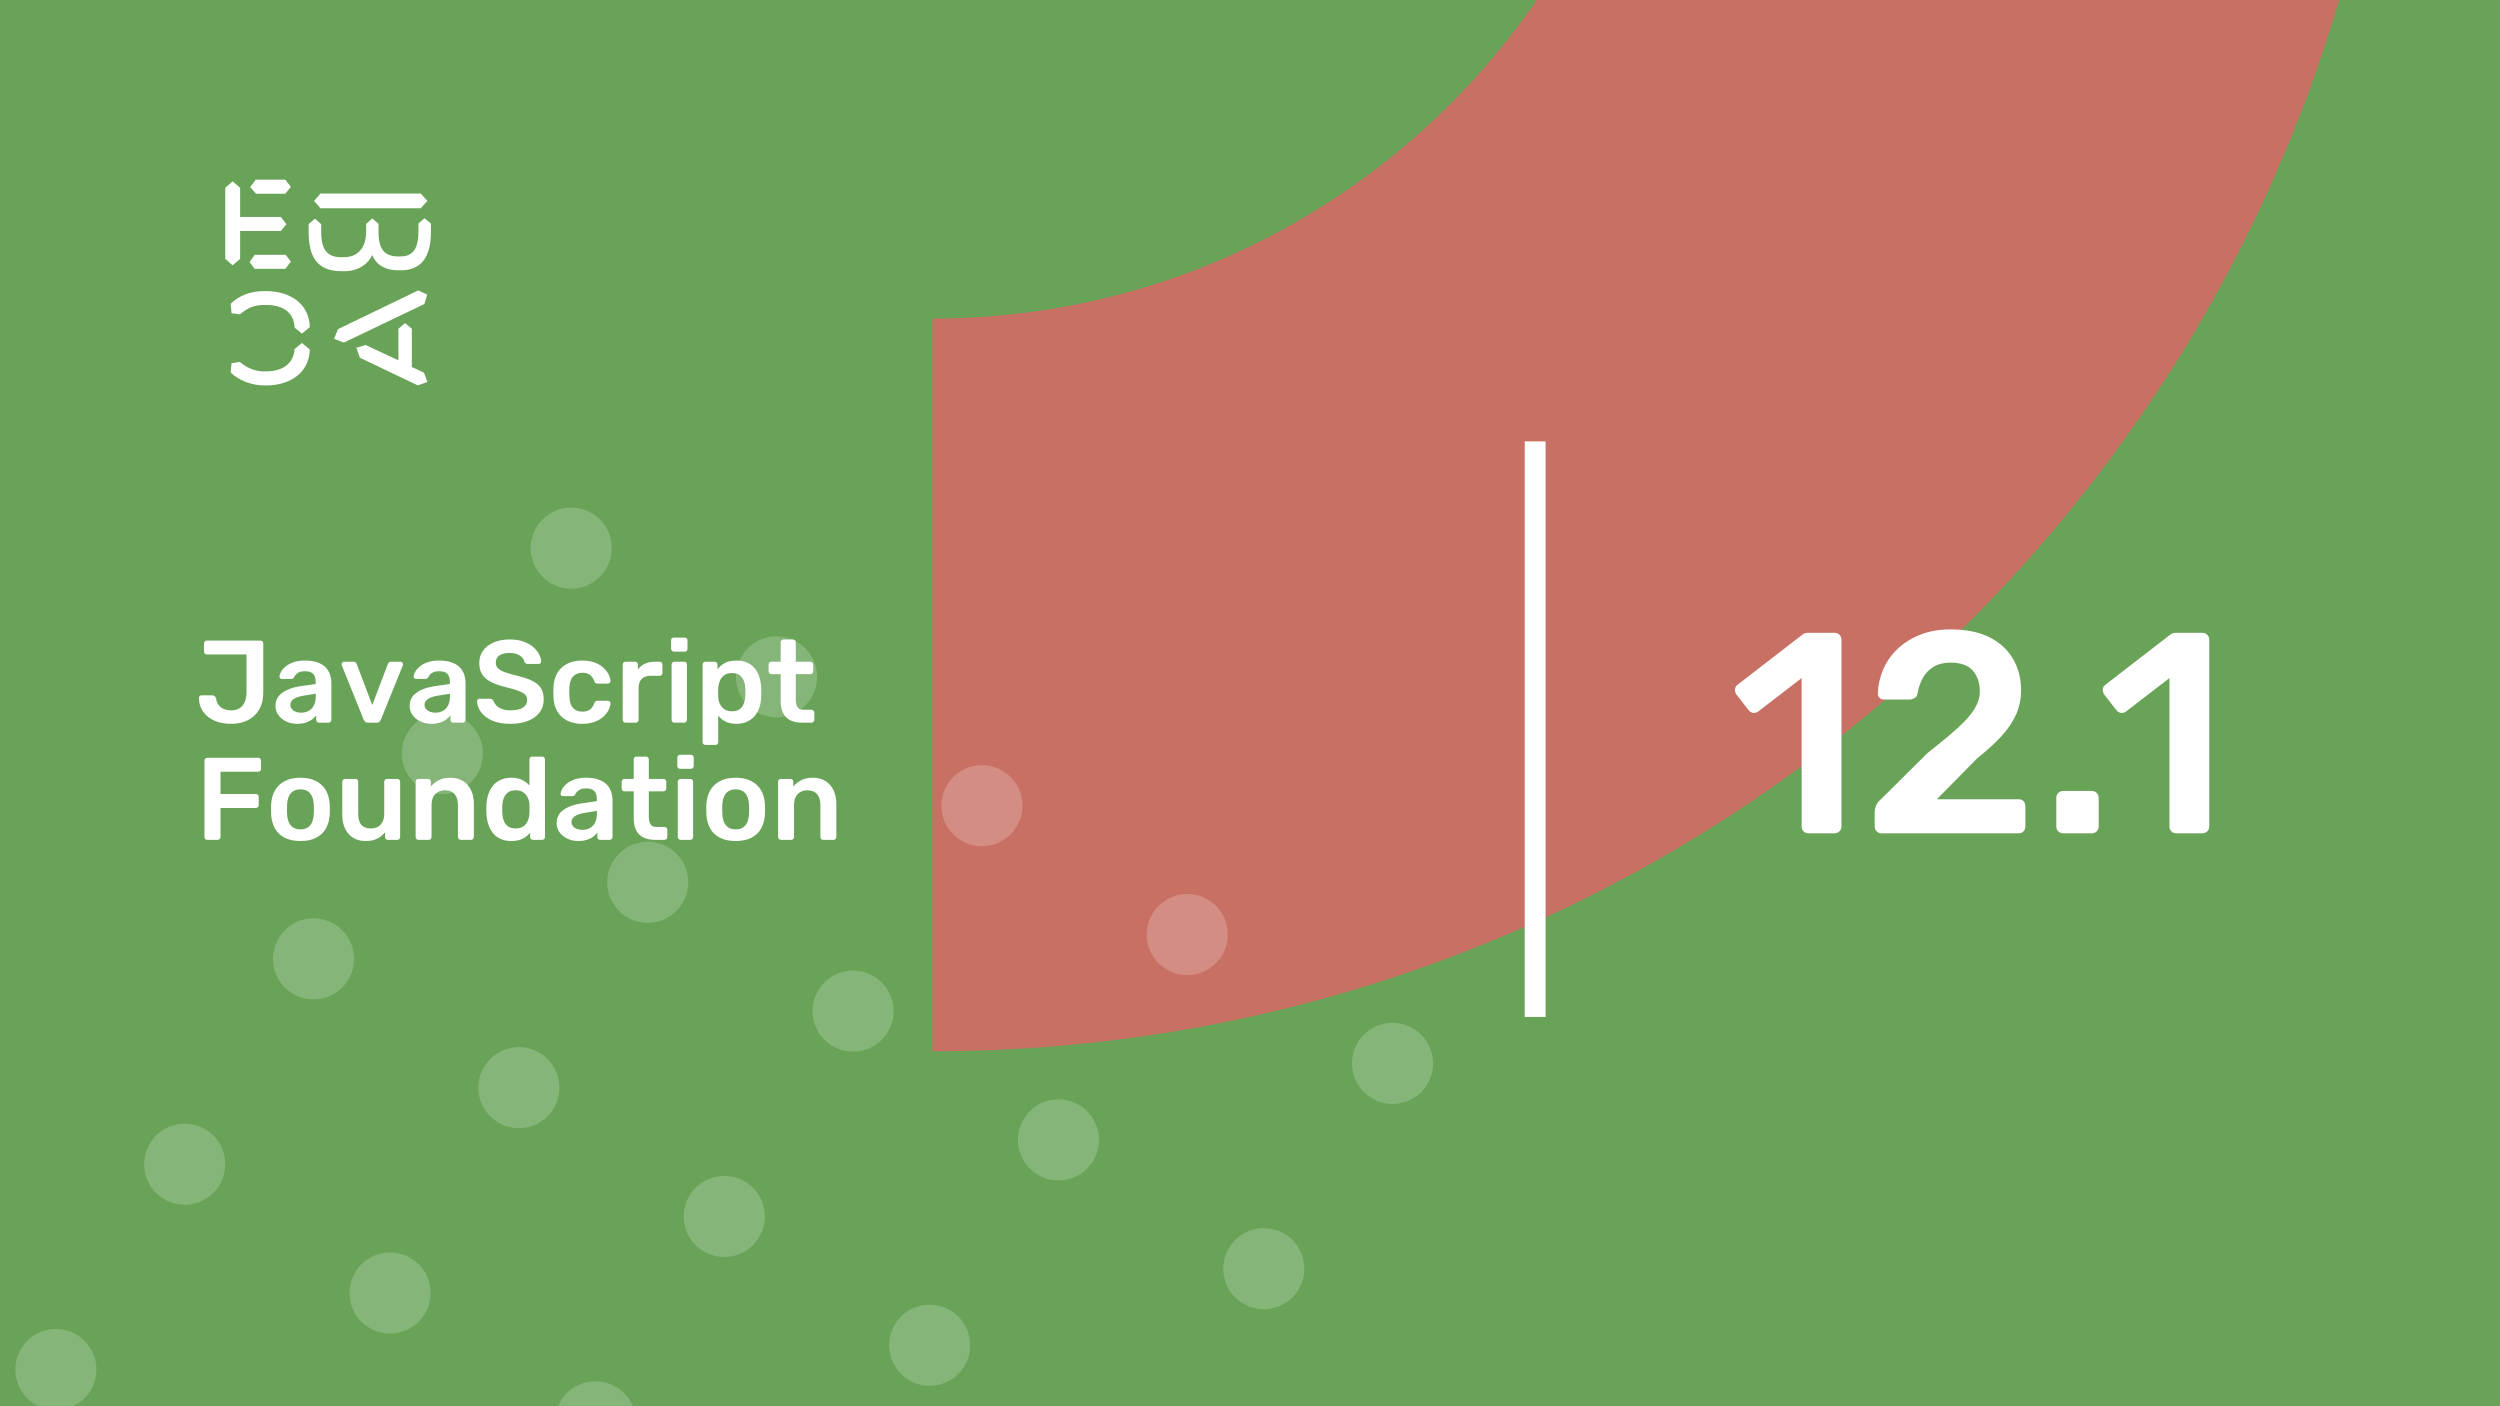 <svg xmlns="http://www.w3.org/2000/svg" version="1.1" xmlns:xlink="http://www.w3.org/1999/xlink" xmlns:svgjs="http://svgjs.dev/svgjs" viewBox="0 0 1920 1080" id="hidden-cover-svg"><g><rect width="1920" height="1080" fill="#68a357"/></g><g fill="#c97064"><path d="M716 244.687C1027.07 244.687 1278.69 -7.552 1278.69 -318L1842 -318C1842 303.522 1338.15 807.374 716 807.374L716 244.687Z"/></g><g fill="#ffffff" opacity="0.2"><path d="M59.455 1025.44C74.036 1034.58 78.43 1053.77 69.284 1068.35C60.138 1082.93 40.95 1087.32 26.37 1078.18C11.789 1069.03 7.395 1049.85 16.541 1035.27C25.687 1020.69 44.875 1016.29 59.455 1025.44ZM115.48 877.553C106.334 892.133 110.729 911.319 125.309 920.464C139.89 929.608 159.077 925.213 168.224 910.634C177.37 896.054 172.975 876.869 158.395 867.724C143.815 858.579 124.627 862.974 115.48 877.553ZM214.42 719.84C205.274 734.42 209.668 753.605 224.249 762.75C238.829 771.895 258.017 767.5 267.163 752.921C276.31 738.341 271.915 719.155 257.335 710.01C242.754 700.865 223.566 705.26 214.42 719.84ZM313.36 562.127C304.213 576.706 308.608 595.892 323.188 605.037C337.769 614.182 356.956 609.787 366.103 595.207C375.249 580.628 370.855 561.442 356.274 552.297C341.694 543.152 322.506 547.547 313.36 562.127ZM412.299 404.414C403.153 418.993 407.547 438.179 422.128 447.324C436.708 456.469 455.896 452.074 465.042 437.494C474.189 422.915 469.794 403.729 455.214 394.584C440.633 385.439 421.446 389.834 412.299 404.414ZM174.263 1134.19C165.117 1148.77 169.512 1167.96 184.092 1177.1C198.673 1186.25 217.86 1181.85 227.007 1167.27C236.153 1152.69 231.758 1133.51 217.178 1124.36C202.597 1115.22 183.41 1119.61 174.263 1134.19ZM273.203 976.477C264.056 991.057 268.451 1010.24 283.032 1019.39C297.612 1028.53 316.8 1024.14 325.946 1009.56C335.093 994.979 330.698 975.792 316.117 966.648C301.537 957.503 282.349 961.898 273.203 976.477ZM372.143 818.764C362.996 833.344 367.391 852.53 381.971 861.675C396.552 870.82 415.739 866.425 424.886 851.845C434.032 837.266 429.638 818.08 415.057 808.935C400.477 799.79 381.289 804.185 372.143 818.764ZM471.082 661.051C461.936 675.631 466.33 694.817 480.911 703.962C495.491 713.106 514.679 708.711 523.825 694.132C532.972 679.552 528.577 660.367 513.997 651.222C499.416 642.077 480.228 646.472 471.082 661.051ZM570.022 503.338C560.875 517.918 565.27 537.103 579.85 546.248C594.431 555.393 613.619 550.998 622.765 536.419C631.911 521.839 627.517 502.653 612.936 493.508C598.356 484.363 579.168 488.758 570.022 503.338ZM331.986 1233.11C322.84 1247.69 327.234 1266.88 341.815 1276.03C356.395 1285.17 375.583 1280.78 384.729 1266.2C393.875 1251.62 389.481 1232.43 374.9 1223.29C360.32 1214.14 341.132 1218.54 331.986 1233.11ZM430.925 1075.4C421.779 1089.98 426.174 1109.17 440.754 1118.31C455.335 1127.46 474.522 1123.06 483.669 1108.48C492.815 1093.9 488.42 1074.72 473.84 1065.57C459.26 1056.43 440.072 1060.82 430.925 1075.4ZM529.865 917.688C520.719 932.268 525.113 951.454 539.694 960.599C554.274 969.744 573.462 965.349 582.608 950.77C591.755 936.19 587.36 917.004 572.78 907.859C558.199 898.714 539.011 903.109 529.865 917.688ZM628.805 759.976C619.658 774.555 624.053 793.741 638.633 802.886C653.214 812.031 672.402 807.636 681.548 793.056C690.694 778.477 686.3 759.291 671.719 750.146C657.139 741.001 637.951 745.396 628.805 759.976ZM727.744 602.263C718.598 616.842 722.992 636.028 737.573 645.173C752.153 654.318 771.341 649.923 780.487 635.343C789.634 620.764 785.239 601.578 770.659 592.433C756.078 583.288 736.787 587.707 727.744 602.263ZM489.708 1332.04C480.562 1346.62 484.957 1365.81 499.537 1374.95C514.118 1384.1 533.305 1379.7 542.452 1365.12C551.598 1350.54 547.203 1331.35 532.623 1322.21C518.042 1313.06 498.855 1317.46 489.708 1332.04ZM588.648 1174.33C579.502 1188.91 583.896 1208.09 598.477 1217.24C613.057 1226.38 632.245 1221.99 641.391 1207.41C650.538 1192.83 646.143 1173.64 631.563 1164.5C616.982 1155.35 597.794 1159.75 588.648 1174.33ZM687.587 1016.61C678.441 1031.19 682.836 1050.38 697.416 1059.52C711.997 1068.67 731.185 1064.27 740.331 1049.69C749.477 1035.11 745.083 1015.93 730.502 1006.78C715.922 997.638 696.734 1002.03 687.587 1016.61ZM786.527 858.9C777.381 873.479 781.775 892.666 796.356 901.811C810.936 910.956 830.124 906.561 839.27 891.981C848.417 877.401 844.022 858.215 829.442 849.07C814.861 839.925 795.57 844.344 786.527 858.9ZM885.467 701.187C876.32 715.767 880.715 734.952 895.295 744.097C909.876 753.242 929.064 748.847 938.21 734.268C947.356 719.688 942.962 700.502 928.381 691.357C913.801 682.212 894.51 686.631 885.467 701.187ZM647.431 1430.96C638.285 1445.54 642.679 1464.73 657.26 1473.87C671.84 1483.02 691.028 1478.62 700.174 1464.05C709.321 1449.47 704.926 1430.28 690.345 1421.13C675.765 1411.99 656.577 1416.38 647.431 1430.96ZM746.37 1273.25C737.224 1287.83 741.619 1307.02 756.199 1316.16C770.78 1325.31 789.967 1320.91 799.114 1306.33C808.26 1291.75 803.866 1272.57 789.285 1263.42C774.705 1254.28 755.517 1258.67 746.37 1273.25ZM845.31 1115.54C836.164 1130.12 840.558 1149.3 855.139 1158.45C869.719 1167.59 888.907 1163.2 898.053 1148.62C907.2 1134.04 902.805 1114.85 888.225 1105.71C873.644 1096.56 854.353 1100.98 845.31 1115.54ZM944.25 957.824C935.103 972.404 939.498 991.59 954.078 1000.74C968.659 1009.88 987.847 1005.49 996.993 990.905C1006.14 976.326 1001.74 957.14 987.164 947.995C972.584 938.85 953.293 943.268 944.25 957.824ZM1043.09 800.135C1033.94 814.714 1038.33 833.901 1052.91 843.046C1067.5 852.19 1086.68 847.795 1095.83 833.216C1104.98 818.636 1100.58 799.45 1086 790.305C1071.52 781.136 1052.23 785.555 1043.09 800.135Z"/></g><g><path d="M178.635 139.281L184.422 144.246V166.626H215.704L219.958 172.147L215.69 177.397H184.422V198.795L178.635 203.747L173 198.795V144.232L178.635 139.281ZM195.554 195.68H219.406L223.397 200.915L219.143 206.45H195.554L191.7 201.342L195.554 195.68ZM196.382 138H219.129L223.383 143.52L219.129 148.77H196.659L192.115 143.677L196.382 138ZM323.155 148.628L328.251 154.291L323.155 159.968H246.13L241.172 154.291L246.13 148.628H323.155ZM237.043 172.147L241.849 167.893L246.669 172.147V178.393C246.669 188.879 249.417 197.515 261.668 197.515H264.14C275.147 197.515 281.197 189.86 281.197 177.952V172.005L285.879 167.75L290.699 171.862V178.379C290.699 189.007 293.723 196.946 305.56 196.946H307.618C319.178 196.946 321.235 187.869 321.373 177.952V171.578L326.056 167.608L331 171.72V178.094C330.862 191.838 327.285 207.574 308.032 207.574H305.974C294.552 207.574 288.365 202.324 285.892 195.808C283.006 202.466 275.299 208.286 264.844 208.286H262.358C242.553 208.286 237.194 195.964 237.056 178.663V172.147H237.043ZM276.391 274.744L273.642 267.089L280.796 264.969L305.974 276.721V252.491L311.07 248.095L316.291 252.491V281.829L325.641 286.226L328.251 293.311L320.959 296L276.391 274.744ZM321.235 223.011L328.113 226.27L325.917 233.497L264.002 263.119L256.571 260.146L259.596 252.776L321.235 223.011ZM231.905 263.404L237.954 268.512C237.402 286.51 222.403 296 204.669 296H202.874C194.062 296 183.759 292.6 177.157 286.083L177.834 278.855L184.298 278.002C189.118 282.256 195.858 285.229 202.183 285.229H204.117C216.091 285.229 225.303 280.136 226.27 268.085L231.905 263.404ZM226.256 251.638C225.704 239.16 216.629 234.209 204.103 234.209H202.169C194.739 234.209 189.104 237.182 184.284 241.436L177.834 240.583L177.143 233.355C183.745 226.696 192.957 223.58 202.597 223.58H204.517C222.403 223.58 237.402 232.942 237.94 251.211L231.891 256.176L226.256 251.638Z" fill="#ffffff"/></g><path d="M1171 781L1171 339L1187 339L1187 781L1171 781Z" fill="#ffffff"/><g fill="#ffffff" id="info-group"><path d="M177.36 555.9L177.36 555.9Q172.5 555.9 168.135 554.685Q163.77 553.47 160.35 550.95Q156.93 548.43 154.905 544.74Q152.88 541.05 152.79 536.01L152.79 536.01Q152.79 535.2 153.33 534.615Q153.87 534.03 154.68 534.03L154.68 534.03L163.23 534.03Q164.4 534.03 164.985 534.66Q165.57 535.29 165.93 536.37L165.93 536.37Q166.38 539.61 168 541.635Q169.62 543.66 172.095 544.605Q174.57 545.55 177.63 545.55L177.63 545.55Q183.3 545.55 186.315 541.86Q189.33 538.17 189.33 531.6L189.33 531.6L189.33 502.62L158.82 502.62Q157.83 502.62 157.245 501.99Q156.66 501.36 156.66 500.46L156.66 500.46L156.66 494.16Q156.66 493.26 157.245 492.63Q157.83 492 158.82 492L158.82 492L199.95 492Q200.94 492 201.57 492.63Q202.2 493.26 202.2 494.25L202.2 494.25L202.2 531.96Q202.2 539.43 199.095 544.83Q195.99 550.23 190.455 553.065Q184.92 555.9 177.36 555.9ZM228.21 555.9L228.21 555.9Q223.53 555.9 219.75 554.055Q215.97 552.21 213.765 549.105Q211.56 546 211.56 542.13L211.56 542.13Q211.56 535.83 216.69 532.095Q221.82 528.36 230.1 527.1L230.1 527.1L242.43 525.3L242.43 523.41Q242.43 519.63 240.54 517.56Q238.65 515.49 234.06 515.49L234.06 515.49Q230.82 515.49 228.795 516.795Q226.77 518.1 225.78 520.26L225.78 520.26Q225.06 521.43 223.71 521.43L223.71 521.43L216.6 521.43Q215.61 521.43 215.115 520.89Q214.62 520.35 214.62 519.45L214.62 519.45Q214.71 518.01 215.835 515.94Q216.96 513.87 219.255 511.935Q221.55 510 225.24 508.65Q228.93 507.3 234.15 507.3L234.15 507.3Q239.82 507.3 243.735 508.695Q247.65 510.09 249.99 512.43Q252.33 514.77 253.41 517.92Q254.49 521.07 254.49 524.58L254.49 524.58L254.49 552.84Q254.49 553.74 253.86 554.37Q253.23 555 252.33 555L252.33 555L245.04 555Q244.05 555 243.465 554.37Q242.88 553.74 242.88 552.84L242.88 552.84L242.88 549.33Q241.71 550.95 239.73 552.48Q237.75 554.01 234.915 554.955Q232.08 555.9 228.21 555.9ZM231.27 547.35L231.27 547.35Q234.42 547.35 236.985 546Q239.55 544.65 241.035 541.815Q242.52 538.98 242.52 534.66L242.52 534.66L242.52 532.77L233.52 534.21Q228.21 535.02 225.6 536.82Q222.99 538.62 222.99 541.23L222.99 541.23Q222.99 543.21 224.205 544.605Q225.42 546 227.31 546.675Q229.2 547.35 231.27 547.35ZM289.23 555L282.57 555Q281.13 555 280.455 554.325Q279.78 553.65 279.33 552.75L279.33 552.75L262.5 510.99Q262.32 510.54 262.32 510.18L262.32 510.18Q262.32 509.37 262.905 508.785Q263.49 508.2 264.3 508.2L264.3 508.2L271.59 508.2Q272.67 508.2 273.21 508.785Q273.75 509.37 273.93 509.91L273.93 509.91L285.9 541.5L297.87 509.91Q298.05 509.37 298.59 508.785Q299.13 508.2 300.21 508.2L300.21 508.2L307.59 508.2Q308.31 508.2 308.895 508.785Q309.48 509.37 309.48 510.18L309.48 510.18Q309.48 510.54 309.39 510.99L309.39 510.99L292.47 552.75Q292.11 553.65 291.39 554.325Q290.67 555 289.23 555L289.23 555ZM331.26 555.9L331.26 555.9Q326.58 555.9 322.8 554.055Q319.02 552.21 316.815 549.105Q314.61 546 314.61 542.13L314.61 542.13Q314.61 535.83 319.74 532.095Q324.87 528.36 333.15 527.1L333.15 527.1L345.48 525.3L345.48 523.41Q345.48 519.63 343.59 517.56Q341.7 515.49 337.11 515.49L337.11 515.49Q333.87 515.49 331.845 516.795Q329.82 518.1 328.83 520.26L328.83 520.26Q328.11 521.43 326.76 521.43L326.76 521.43L319.65 521.43Q318.66 521.43 318.165 520.89Q317.67 520.35 317.67 519.45L317.67 519.45Q317.76 518.01 318.885 515.94Q320.01 513.87 322.305 511.935Q324.6 510 328.29 508.65Q331.98 507.3 337.2 507.3L337.2 507.3Q342.87 507.3 346.785 508.695Q350.7 510.09 353.04 512.43Q355.38 514.77 356.46 517.92Q357.54 521.07 357.54 524.58L357.54 524.58L357.54 552.84Q357.54 553.74 356.91 554.37Q356.28 555 355.38 555L355.38 555L348.09 555Q347.1 555 346.515 554.37Q345.93 553.74 345.93 552.84L345.93 552.84L345.93 549.33Q344.76 550.95 342.78 552.48Q340.8 554.01 337.965 554.955Q335.13 555.9 331.26 555.9ZM334.32 547.35L334.32 547.35Q337.47 547.35 340.035 546Q342.6 544.65 344.085 541.815Q345.57 538.98 345.57 534.66L345.57 534.66L345.57 532.77L336.57 534.21Q331.26 535.02 328.65 536.82Q326.04 538.62 326.04 541.23L326.04 541.23Q326.04 543.21 327.255 544.605Q328.47 546 330.36 546.675Q332.25 547.35 334.32 547.35ZM392.01 555.9L392.01 555.9Q383.64 555.9 378.015 553.425Q372.39 550.95 369.465 546.945Q366.54 542.94 366.36 538.53L366.36 538.53Q366.36 537.72 366.9 537.18Q367.44 536.64 368.25 536.64L368.25 536.64L376.26 536.64Q377.43 536.64 378.015 537.135Q378.6 537.63 379.05 538.35L379.05 538.35Q379.59 540.06 381.12 541.725Q382.65 543.39 385.305 544.47Q387.96 545.55 392.01 545.55L392.01 545.55Q398.49 545.55 401.685 543.39Q404.88 541.23 404.88 537.54L404.88 537.54Q404.88 534.93 403.17 533.355Q401.46 531.78 397.905 530.475Q394.35 529.17 388.5 527.73L388.5 527.73Q381.75 526.11 377.205 523.815Q372.66 521.52 370.365 518.01Q368.07 514.5 368.07 509.1L368.07 509.1Q368.07 503.88 370.905 499.83Q373.74 495.78 379.005 493.44Q384.27 491.1 391.56 491.1L391.56 491.1Q397.41 491.1 401.91 492.675Q406.41 494.25 409.38 496.815Q412.35 499.38 413.925 502.305Q415.5 505.23 415.59 508.02L415.59 508.02Q415.59 508.74 415.095 509.325Q414.6 509.91 413.7 509.91L413.7 509.91L405.33 509.91Q404.61 509.91 403.89 509.55Q403.17 509.19 402.72 508.2L402.72 508.2Q402.18 505.41 399.21 503.43Q396.24 501.45 391.56 501.45L391.56 501.45Q386.7 501.45 383.73 503.25Q380.76 505.05 380.76 508.83L380.76 508.83Q380.76 511.35 382.245 513.015Q383.73 514.68 387.015 515.94Q390.3 517.2 395.7 518.64L395.7 518.64Q403.35 520.35 408.21 522.6Q413.07 524.85 415.32 528.315Q417.57 531.78 417.57 537.09L417.57 537.09Q417.57 543.03 414.375 547.215Q411.18 551.4 405.42 553.65Q399.66 555.9 392.01 555.9ZM447.09 555.9L447.09 555.9Q440.61 555.9 435.705 553.47Q430.8 551.04 428.055 546.405Q425.31 541.77 425.04 535.2L425.04 535.2Q424.95 533.85 424.95 531.645Q424.95 529.44 425.04 528L425.04 528Q425.31 521.43 428.055 516.795Q430.8 512.16 435.705 509.73Q440.61 507.3 447.09 507.3L447.09 507.3Q452.85 507.3 456.9 508.875Q460.95 510.45 463.56 512.925Q466.17 515.4 467.475 518.055Q468.78 520.71 468.87 522.87L468.87 522.87Q468.96 523.86 468.285 524.445Q467.61 525.03 466.71 525.03L466.71 525.03L458.79 525.03Q457.89 525.03 457.395 524.58Q456.9 524.13 456.45 523.23L456.45 523.23Q455.1 519.63 452.895 518.145Q450.69 516.66 447.27 516.66L447.27 516.66Q442.77 516.66 440.115 519.495Q437.46 522.33 437.28 528.45L437.28 528.45Q437.1 531.87 437.28 534.75L437.28 534.75Q437.46 540.96 440.115 543.75Q442.77 546.54 447.27 546.54L447.27 546.54Q450.78 546.54 452.94 545.055Q455.1 543.57 456.45 539.97L456.45 539.97Q456.9 539.07 457.395 538.62Q457.89 538.17 458.79 538.17L458.79 538.17L466.71 538.17Q467.61 538.17 468.285 538.755Q468.96 539.34 468.87 540.33L468.87 540.33Q468.78 541.95 468.015 543.975Q467.25 546 465.585 548.115Q463.92 550.23 461.4 551.985Q458.88 553.74 455.325 554.82Q451.77 555.9 447.09 555.9ZM488.22 555L480.39 555Q479.49 555 478.86 554.37Q478.23 553.74 478.23 552.84L478.23 552.84L478.23 510.45Q478.23 509.46 478.86 508.83Q479.49 508.2 480.39 508.2L480.39 508.2L487.68 508.2Q488.58 508.2 489.255 508.83Q489.93 509.46 489.93 510.45L489.93 510.45L489.93 514.14Q492 511.26 495.285 509.73Q498.57 508.2 502.89 508.2L502.89 508.2L506.58 508.2Q507.57 508.2 508.155 508.83Q508.74 509.46 508.74 510.36L508.74 510.36L508.74 516.84Q508.74 517.74 508.155 518.37Q507.57 519 506.58 519L506.58 519L499.56 519Q495.24 519 492.855 521.385Q490.47 523.77 490.47 528.09L490.47 528.09L490.47 552.84Q490.47 553.74 489.84 554.37Q489.21 555 488.22 555L488.22 555ZM525.39 555L517.92 555Q517.02 555 516.39 554.37Q515.76 553.74 515.76 552.84L515.76 552.84L515.76 510.36Q515.76 509.46 516.39 508.83Q517.02 508.2 517.92 508.2L517.92 508.2L525.39 508.2Q526.38 508.2 526.965 508.83Q527.55 509.46 527.55 510.36L527.55 510.36L527.55 552.84Q527.55 553.74 526.965 554.37Q526.38 555 525.39 555L525.39 555ZM525.75 500.46L517.56 500.46Q516.66 500.46 516.03 499.83Q515.4 499.2 515.4 498.3L515.4 498.3L515.4 491.82Q515.4 490.92 516.03 490.29Q516.66 489.66 517.56 489.66L517.56 489.66L525.75 489.66Q526.74 489.66 527.37 490.29Q528 490.92 528 491.82L528 491.82L528 498.3Q528 499.2 527.37 499.83Q526.74 500.46 525.75 500.46L525.75 500.46ZM549.42 572.1L541.77 572.1Q540.87 572.1 540.24 571.47Q539.61 570.84 539.61 569.94L539.61 569.94L539.61 510.36Q539.61 509.46 540.24 508.83Q540.87 508.2 541.77 508.2L541.77 508.2L548.88 508.2Q549.87 508.2 550.455 508.83Q551.04 509.46 551.04 510.36L551.04 510.36L551.04 513.96Q553.2 511.08 556.71 509.19Q560.22 507.3 565.44 507.3L565.44 507.3Q570.21 507.3 573.72 508.83Q577.23 510.36 579.57 513.195Q581.91 516.03 583.17 519.9Q584.43 523.77 584.61 528.45L584.61 528.45Q584.7 529.98 584.7 531.6Q584.7 533.22 584.61 534.84L584.61 534.84Q584.52 539.34 583.26 543.165Q582 546.99 579.615 549.825Q577.23 552.66 573.72 554.28Q570.21 555.9 565.44 555.9L565.44 555.9Q560.58 555.9 557.16 554.145Q553.74 552.39 551.58 549.51L551.58 549.51L551.58 569.94Q551.58 570.84 550.995 571.47Q550.41 572.1 549.42 572.1L549.42 572.1ZM562.11 546.27L562.11 546.27Q565.98 546.27 568.14 544.605Q570.3 542.94 571.29 540.24Q572.28 537.54 572.46 534.3L572.46 534.3Q572.55 531.6 572.46 528.9L572.46 528.9Q572.28 525.66 571.29 522.96Q570.3 520.26 568.14 518.595Q565.98 516.93 562.11 516.93L562.11 516.93Q558.42 516.93 556.125 518.64Q553.83 520.35 552.795 523.005Q551.76 525.66 551.58 528.45L551.58 528.45Q551.49 530.07 551.49 531.87Q551.49 533.67 551.58 535.38L551.58 535.38Q551.67 538.08 552.84 540.555Q554.01 543.03 556.26 544.65Q558.51 546.27 562.11 546.27ZM623.22 555L615.93 555Q610.53 555 606.84 553.11Q603.15 551.22 601.35 547.485Q599.55 543.75 599.55 538.17L599.55 538.17L599.55 517.74L592.44 517.74Q591.54 517.74 590.91 517.11Q590.28 516.48 590.28 515.49L590.28 515.49L590.28 510.36Q590.28 509.46 590.91 508.83Q591.54 508.2 592.44 508.2L592.44 508.2L599.55 508.2L599.55 493.26Q599.55 492.36 600.135 491.73Q600.72 491.1 601.71 491.1L601.71 491.1L609 491.1Q609.9 491.1 610.53 491.73Q611.16 492.36 611.16 493.26L611.16 493.26L611.16 508.2L622.41 508.2Q623.31 508.2 623.94 508.83Q624.57 509.46 624.57 510.36L624.57 510.36L624.57 515.49Q624.57 516.48 623.94 517.11Q623.31 517.74 622.41 517.74L622.41 517.74L611.16 517.74L611.16 537.27Q611.16 540.96 612.465 543.03Q613.77 545.1 617.01 545.1L617.01 545.1L623.22 545.1Q624.12 545.1 624.75 545.73Q625.38 546.36 625.38 547.26L625.38 547.26L625.38 552.84Q625.38 553.74 624.75 554.37Q624.12 555 623.22 555L623.22 555ZM167.1 645L159.18 645Q158.28 645 157.65 644.37Q157.02 643.74 157.02 642.84L157.02 642.84L157.02 584.25Q157.02 583.26 157.65 582.63Q158.28 582 159.18 582L159.18 582L198.24 582Q199.23 582 199.86 582.63Q200.49 583.26 200.49 584.25L200.49 584.25L200.49 590.55Q200.49 591.54 199.86 592.125Q199.23 592.71 198.24 592.71L198.24 592.71L169.35 592.71L169.35 609.81L196.44 609.81Q197.43 609.81 198.06 610.44Q198.69 611.07 198.69 612.06L198.69 612.06L198.69 618.36Q198.69 619.26 198.06 619.89Q197.43 620.52 196.44 620.52L196.44 620.52L169.35 620.52L169.35 642.84Q169.35 643.74 168.72 644.37Q168.09 645 167.1 645L167.1 645ZM230.73 645.9L230.73 645.9Q223.53 645.9 218.625 643.38Q213.72 640.86 211.155 636.27Q208.59 631.68 208.23 625.56L208.23 625.56Q208.14 623.94 208.14 621.6Q208.14 619.26 208.23 617.64L208.23 617.64Q208.59 611.43 211.245 606.885Q213.9 602.34 218.805 599.82Q223.71 597.3 230.73 597.3L230.73 597.3Q237.75 597.3 242.655 599.82Q247.56 602.34 250.215 606.885Q252.87 611.43 253.23 617.64L253.23 617.64Q253.32 619.26 253.32 621.6Q253.32 623.94 253.23 625.56L253.23 625.56Q252.87 631.68 250.305 636.27Q247.74 640.86 242.835 643.38Q237.93 645.9 230.73 645.9ZM230.73 636.99L230.73 636.99Q235.5 636.99 238.11 633.975Q240.72 630.96 240.99 625.11L240.99 625.11Q241.08 623.76 241.08 621.6Q241.08 619.44 240.99 618.09L240.99 618.09Q240.72 612.24 238.11 609.225Q235.5 606.21 230.73 606.21L230.73 606.21Q225.96 606.21 223.35 609.225Q220.74 612.24 220.47 618.09L220.47 618.09Q220.38 619.44 220.38 621.6Q220.38 623.76 220.47 625.11L220.47 625.11Q220.74 630.96 223.35 633.975Q225.96 636.99 230.73 636.99ZM280.68 645.9L280.68 645.9Q275.19 645.9 271.185 643.425Q267.18 640.95 265.02 636.405Q262.86 631.86 262.86 625.65L262.86 625.65L262.86 600.36Q262.86 599.46 263.49 598.83Q264.12 598.2 265.02 598.2L265.02 598.2L272.94 598.2Q273.93 598.2 274.515 598.83Q275.1 599.46 275.1 600.36L275.1 600.36L275.1 625.11Q275.1 636.27 284.91 636.27L284.91 636.27Q289.59 636.27 292.335 633.3Q295.08 630.33 295.08 625.11L295.08 625.11L295.08 600.36Q295.08 599.46 295.71 598.83Q296.34 598.2 297.24 598.2L297.24 598.2L305.16 598.2Q306.06 598.2 306.69 598.83Q307.32 599.46 307.32 600.36L307.32 600.36L307.32 642.84Q307.32 643.74 306.69 644.37Q306.06 645 305.16 645L305.16 645L297.87 645Q296.88 645 296.295 644.37Q295.71 643.74 295.71 642.84L295.71 642.84L295.71 639.15Q293.28 642.3 289.68 644.1Q286.08 645.9 280.68 645.9ZM329.28 645L321.36 645Q320.46 645 319.83 644.37Q319.2 643.74 319.2 642.84L319.2 642.84L319.2 600.36Q319.2 599.46 319.83 598.83Q320.46 598.2 321.36 598.2L321.36 598.2L328.74 598.2Q329.64 598.2 330.27 598.83Q330.9 599.46 330.9 600.36L330.9 600.36L330.9 604.05Q333.24 601.17 336.885 599.235Q340.53 597.3 345.93 597.3L345.93 597.3Q351.42 597.3 355.47 599.775Q359.52 602.25 361.725 606.75Q363.93 611.25 363.93 617.55L363.93 617.55L363.93 642.84Q363.93 643.74 363.3 644.37Q362.67 645 361.77 645L361.77 645L353.85 645Q352.95 645 352.32 644.37Q351.69 643.74 351.69 642.84L351.69 642.84L351.69 618.09Q351.69 612.87 349.125 609.9Q346.56 606.93 341.7 606.93L341.7 606.93Q337.02 606.93 334.23 609.9Q331.44 612.87 331.44 618.09L331.44 618.09L331.44 642.84Q331.44 643.74 330.81 644.37Q330.18 645 329.28 645L329.28 645ZM392.73 645.9L392.73 645.9Q388.05 645.9 384.495 644.325Q380.94 642.75 378.6 639.87Q376.26 636.99 375 633.075Q373.74 629.16 373.56 624.48L373.56 624.48Q373.47 622.86 373.47 621.555Q373.47 620.25 373.56 618.63L373.56 618.63Q373.74 614.13 374.955 610.26Q376.17 606.39 378.555 603.465Q380.94 600.54 384.495 598.92Q388.05 597.3 392.73 597.3L392.73 597.3Q397.59 597.3 400.965 598.965Q404.34 600.63 406.59 603.24L406.59 603.24L406.59 583.26Q406.59 582.36 407.175 581.73Q407.76 581.1 408.75 581.1L408.75 581.1L416.4 581.1Q417.3 581.1 417.93 581.73Q418.56 582.36 418.56 583.26L418.56 583.26L418.56 642.84Q418.56 643.74 417.93 644.37Q417.3 645 416.4 645L416.4 645L409.29 645Q408.3 645 407.715 644.37Q407.13 643.74 407.13 642.84L407.13 642.84L407.13 639.51Q404.88 642.3 401.415 644.1Q397.95 645.9 392.73 645.9ZM396.06 636.27L396.06 636.27Q399.84 636.27 402.09 634.56Q404.34 632.85 405.42 630.195Q406.5 627.54 406.59 624.75L406.59 624.75Q406.68 623.13 406.68 621.285Q406.68 619.44 406.59 617.82L406.59 617.82Q406.5 615.12 405.33 612.645Q404.16 610.17 401.91 608.55Q399.66 606.93 396.06 606.93L396.06 606.93Q392.28 606.93 390.075 608.595Q387.87 610.26 386.88 612.96Q385.89 615.66 385.71 618.9L385.71 618.9Q385.62 621.6 385.71 624.3L385.71 624.3Q385.89 627.54 386.88 630.24Q387.87 632.94 390.075 634.605Q392.28 636.27 396.06 636.27ZM444.12 645.9L444.12 645.9Q439.44 645.9 435.66 644.055Q431.88 642.21 429.675 639.105Q427.47 636 427.47 632.13L427.47 632.13Q427.47 625.83 432.6 622.095Q437.73 618.36 446.01 617.1L446.01 617.1L458.34 615.3L458.34 613.41Q458.34 609.63 456.45 607.56Q454.56 605.49 449.97 605.49L449.97 605.49Q446.73 605.49 444.705 606.795Q442.68 608.1 441.69 610.26L441.69 610.26Q440.97 611.43 439.62 611.43L439.62 611.43L432.51 611.43Q431.52 611.43 431.025 610.89Q430.53 610.35 430.53 609.45L430.53 609.45Q430.62 608.01 431.745 605.94Q432.87 603.87 435.165 601.935Q437.46 600 441.15 598.65Q444.84 597.3 450.06 597.3L450.06 597.3Q455.73 597.3 459.645 598.695Q463.56 600.09 465.9 602.43Q468.24 604.77 469.32 607.92Q470.4 611.07 470.4 614.58L470.4 614.58L470.4 642.84Q470.4 643.74 469.77 644.37Q469.14 645 468.24 645L468.24 645L460.95 645Q459.96 645 459.375 644.37Q458.79 643.74 458.79 642.84L458.79 642.84L458.79 639.33Q457.62 640.95 455.64 642.48Q453.66 644.01 450.825 644.955Q447.99 645.9 444.12 645.9ZM447.18 637.35L447.18 637.35Q450.33 637.35 452.895 636Q455.46 634.65 456.945 631.815Q458.43 628.98 458.43 624.66L458.43 624.66L458.43 622.77L449.43 624.21Q444.12 625.02 441.51 626.82Q438.9 628.62 438.9 631.23L438.9 631.23Q438.9 633.21 440.115 634.605Q441.33 636 443.22 636.675Q445.11 637.35 447.18 637.35ZM510.36 645L503.07 645Q497.67 645 493.98 643.11Q490.29 641.22 488.49 637.485Q486.69 633.75 486.69 628.17L486.69 628.17L486.69 607.74L479.58 607.74Q478.68 607.74 478.05 607.11Q477.42 606.48 477.42 605.49L477.42 605.49L477.42 600.36Q477.42 599.46 478.05 598.83Q478.68 598.2 479.58 598.2L479.58 598.2L486.69 598.2L486.69 583.26Q486.69 582.36 487.275 581.73Q487.86 581.1 488.85 581.1L488.85 581.1L496.14 581.1Q497.04 581.1 497.67 581.73Q498.3 582.36 498.3 583.26L498.3 583.26L498.3 598.2L509.55 598.2Q510.45 598.2 511.08 598.83Q511.71 599.46 511.71 600.36L511.71 600.36L511.71 605.49Q511.71 606.48 511.08 607.11Q510.45 607.74 509.55 607.74L509.55 607.74L498.3 607.74L498.3 627.27Q498.3 630.96 499.605 633.03Q500.91 635.1 504.15 635.1L504.15 635.1L510.36 635.1Q511.26 635.1 511.89 635.73Q512.52 636.36 512.52 637.26L512.52 637.26L512.52 642.84Q512.52 643.74 511.89 644.37Q511.26 645 510.36 645L510.36 645ZM530.16 645L522.69 645Q521.79 645 521.16 644.37Q520.53 643.74 520.53 642.84L520.53 642.84L520.53 600.36Q520.53 599.46 521.16 598.83Q521.79 598.2 522.69 598.2L522.69 598.2L530.16 598.2Q531.15 598.2 531.735 598.83Q532.32 599.46 532.32 600.36L532.32 600.36L532.32 642.84Q532.32 643.74 531.735 644.37Q531.15 645 530.16 645L530.16 645ZM530.52 590.46L522.33 590.46Q521.43 590.46 520.8 589.83Q520.17 589.2 520.17 588.3L520.17 588.3L520.17 581.82Q520.17 580.92 520.8 580.29Q521.43 579.66 522.33 579.66L522.33 579.66L530.52 579.66Q531.51 579.66 532.14 580.29Q532.77 580.92 532.77 581.82L532.77 581.82L532.77 588.3Q532.77 589.2 532.14 589.83Q531.51 590.46 530.52 590.46L530.52 590.46ZM564.99 645.9L564.99 645.9Q557.79 645.9 552.885 643.38Q547.98 640.86 545.415 636.27Q542.85 631.68 542.49 625.56L542.49 625.56Q542.4 623.94 542.4 621.6Q542.4 619.26 542.49 617.64L542.49 617.64Q542.85 611.43 545.505 606.885Q548.16 602.34 553.065 599.82Q557.97 597.3 564.99 597.3L564.99 597.3Q572.01 597.3 576.915 599.82Q581.82 602.34 584.475 606.885Q587.13 611.43 587.49 617.64L587.49 617.64Q587.58 619.26 587.58 621.6Q587.58 623.94 587.49 625.56L587.49 625.56Q587.13 631.68 584.565 636.27Q582 640.86 577.095 643.38Q572.19 645.9 564.99 645.9ZM564.99 636.99L564.99 636.99Q569.76 636.99 572.37 633.975Q574.98 630.96 575.25 625.11L575.25 625.11Q575.34 623.76 575.34 621.6Q575.34 619.44 575.25 618.09L575.25 618.09Q574.98 612.24 572.37 609.225Q569.76 606.21 564.99 606.21L564.99 606.21Q560.22 606.21 557.61 609.225Q555 612.24 554.73 618.09L554.73 618.09Q554.64 619.44 554.64 621.6Q554.64 623.76 554.73 625.11L554.73 625.11Q555 630.96 557.61 633.975Q560.22 636.99 564.99 636.99ZM607.65 645L599.73 645Q598.83 645 598.2 644.37Q597.57 643.74 597.57 642.84L597.57 642.84L597.57 600.36Q597.57 599.46 598.2 598.83Q598.83 598.2 599.73 598.2L599.73 598.2L607.11 598.2Q608.01 598.2 608.64 598.83Q609.27 599.46 609.27 600.36L609.27 600.36L609.27 604.05Q611.61 601.17 615.255 599.235Q618.9 597.3 624.3 597.3L624.3 597.3Q629.79 597.3 633.84 599.775Q637.89 602.25 640.095 606.75Q642.3 611.25 642.3 617.55L642.3 617.55L642.3 642.84Q642.3 643.74 641.67 644.37Q641.04 645 640.14 645L640.14 645L632.22 645Q631.32 645 630.69 644.37Q630.06 643.74 630.06 642.84L630.06 642.84L630.06 618.09Q630.06 612.87 627.495 609.9Q624.93 606.93 620.07 606.93L620.07 606.93Q615.39 606.93 612.6 609.9Q609.81 612.87 609.81 618.09L609.81 618.09L609.81 642.84Q609.81 643.74 609.18 644.37Q608.55 645 607.65 645L607.65 645Z" id="title"/><path d="M1408.96 640L1388.94 640Q1386.52 640 1385.09 638.46Q1383.66 636.92 1383.66 634.72L1383.66 634.72L1383.66 520.76L1350.22 546.5Q1348.24 547.82 1346.26 547.49Q1344.28 547.16 1342.74 545.18L1342.74 545.18L1333.5 533.3Q1332.18 531.32 1332.51 529.12Q1332.84 526.92 1334.82 525.6L1334.82 525.6L1384.1 487.54Q1385.42 486.44 1386.74 486.22Q1388.06 486 1389.6 486L1389.6 486L1408.96 486Q1411.16 486 1412.7 487.54Q1414.24 489.08 1414.24 491.28L1414.24 491.28L1414.24 634.72Q1414.24 636.92 1412.7 638.46Q1411.16 640 1408.96 640L1408.96 640ZM1550.2 640L1445.04 640Q1442.84 640 1441.3 638.46Q1439.76 636.92 1439.76 634.72L1439.76 634.72L1439.76 623.5Q1439.76 621.52 1440.75 618.77Q1441.74 616.02 1445.26 613.16L1445.26 613.16L1480.02 578.62Q1494.54 567.18 1503.45 559.15Q1512.36 551.12 1516.43 544.41Q1520.5 537.7 1520.5 531.1L1520.5 531.1Q1520.5 521.2 1515.11 515.04Q1509.72 508.88 1498.06 508.88L1498.06 508.88Q1490.36 508.88 1485.08 512.07Q1479.8 515.26 1476.83 520.54Q1473.86 525.82 1472.76 532.2L1472.76 532.2Q1472.32 535.06 1470.34 536.16Q1468.36 537.26 1466.38 537.26L1466.38 537.26L1446.8 537.26Q1444.82 537.26 1443.5 535.94Q1442.18 534.62 1442.18 532.86L1442.18 532.86Q1442.4 523.4 1446.14 514.49Q1449.88 505.58 1457.03 498.65Q1464.18 491.72 1474.52 487.54Q1484.86 483.36 1497.84 483.36L1497.84 483.36Q1516.1 483.36 1528.09 489.52Q1540.08 495.68 1546.13 506.24Q1552.18 516.8 1552.18 530L1552.18 530Q1552.18 540.34 1548.22 549.03Q1544.26 557.72 1536.78 565.75Q1529.3 573.78 1518.74 582.14L1518.74 582.14L1487.5 613.82L1550.2 613.82Q1552.62 613.82 1554.05 615.25Q1555.48 616.68 1555.48 619.1L1555.48 619.1L1555.48 634.72Q1555.48 636.92 1554.05 638.46Q1552.62 640 1550.2 640L1550.2 640ZM1606.52 640L1584.52 640Q1582.32 640 1580.78 638.46Q1579.24 636.92 1579.24 634.72L1579.24 634.72L1579.24 612.94Q1579.24 610.52 1580.78 608.98Q1582.32 607.44 1584.52 607.44L1584.52 607.44L1606.52 607.44Q1608.72 607.44 1610.26 608.98Q1611.8 610.52 1611.8 612.94L1611.8 612.94L1611.8 634.72Q1611.8 636.92 1610.26 638.46Q1608.72 640 1606.52 640L1606.52 640ZM1691.44 640L1671.42 640Q1669 640 1667.57 638.46Q1666.14 636.92 1666.14 634.72L1666.14 634.72L1666.14 520.76L1632.7 546.5Q1630.72 547.82 1628.74 547.49Q1626.76 547.16 1625.22 545.18L1625.22 545.18L1615.98 533.3Q1614.66 531.32 1614.99 529.12Q1615.32 526.92 1617.3 525.6L1617.3 525.6L1666.58 487.54Q1667.9 486.44 1669.22 486.22Q1670.54 486 1672.08 486L1672.08 486L1691.44 486Q1693.64 486 1695.18 487.54Q1696.72 489.08 1696.72 491.28L1696.72 491.28L1696.72 634.72Q1696.72 636.92 1695.18 638.46Q1693.64 640 1691.44 640L1691.44 640Z" id="lecture-full-number"/></g></svg>